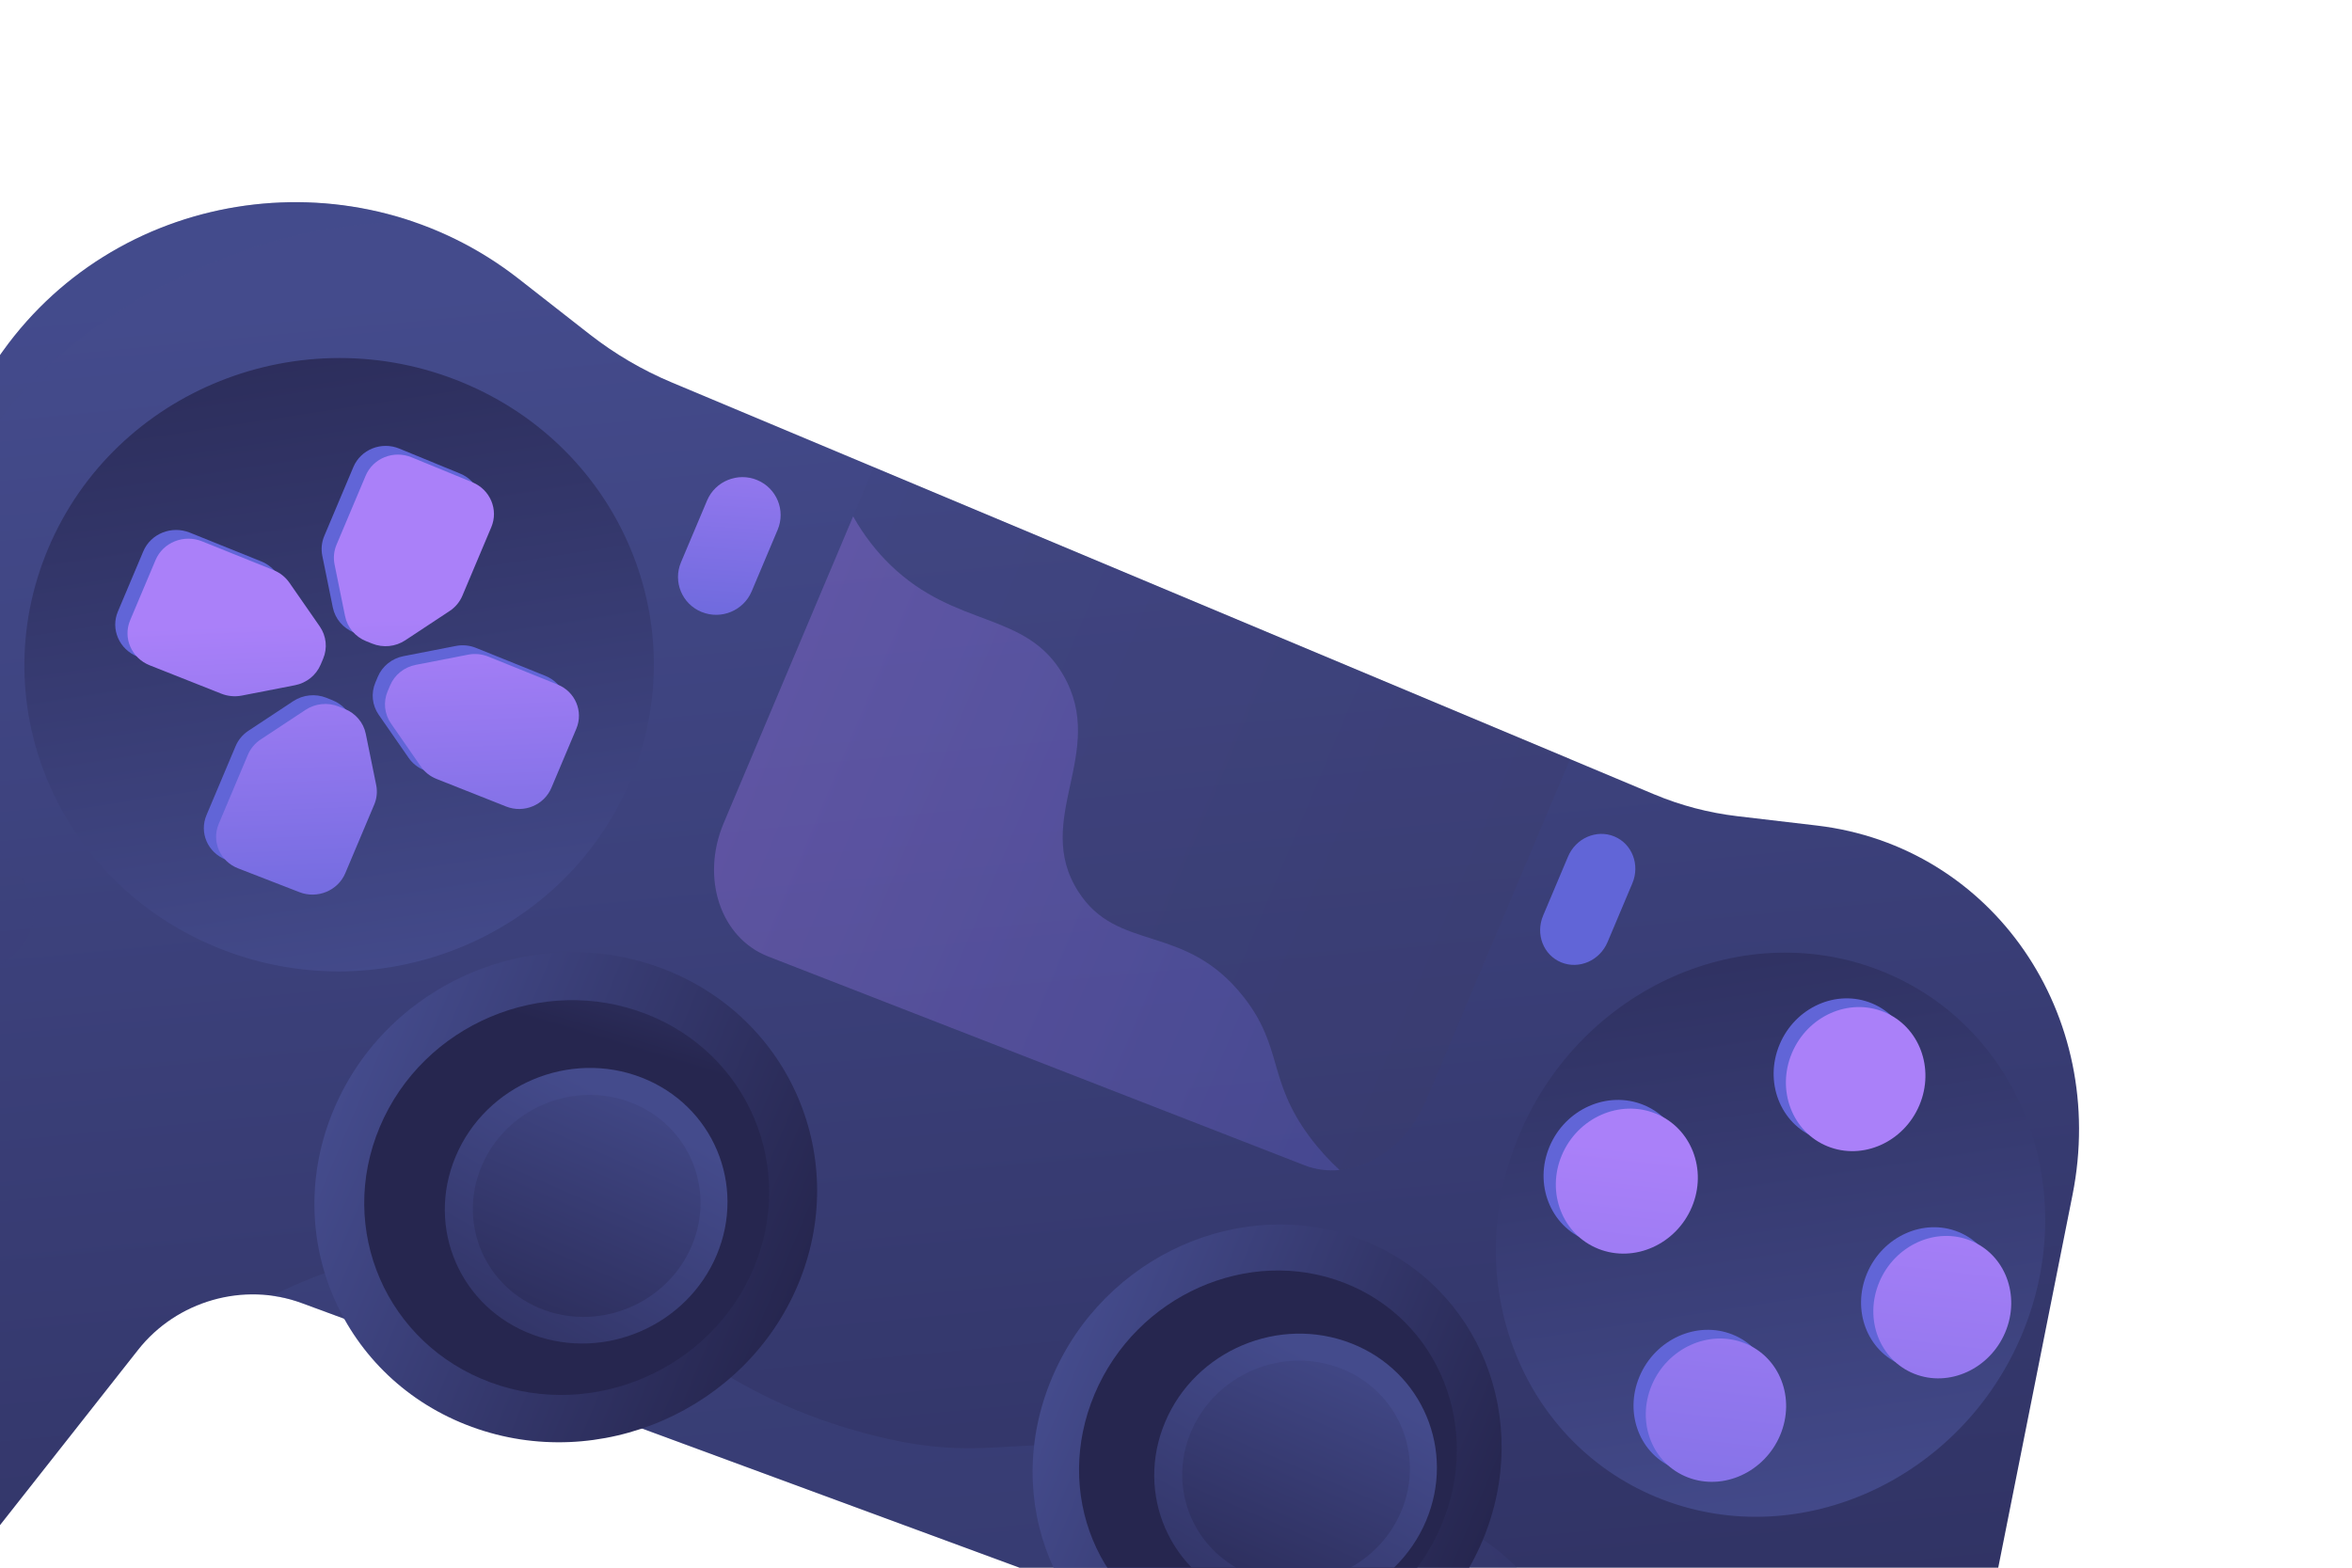 <svg width="186" height="124" viewBox="0 0 186 124" fill="none" xmlns="http://www.w3.org/2000/svg">
<g clip-path="url(#clip0_106_68814)">
<path d="M149.612 166.225L163.898 94.514C166.735 80.278 157.603 66.936 143.674 65.297L137.38 64.557C135.12 64.29 132.911 63.71 130.809 62.829L118.275 57.572L66.699 35.943L53.117 30.247C50.797 29.274 48.612 27.992 46.62 26.435L41.019 22.054C28.323 12.124 9.633 14.639 0.227 27.769L-48.228 95.419C-56.331 106.732 -54.266 121.685 -43.508 130.267C-31.54 139.812 -13.289 137.511 -3.805 125.467L10.922 106.768C13.977 102.889 19.277 101.379 23.855 103.067L100.57 131.352C104.718 132.881 107.143 137.048 106.515 141.535L103.51 162.986C101.597 176.648 111.648 187.888 125.107 187.413C136.861 186.997 147.274 177.958 149.611 166.225L149.612 166.225Z" fill="url(#paint0_linear_106_68814)"/>
<path style="mix-blend-mode:multiply" opacity="0.3" d="M103.168 92.173L60.756 75.658C56.98 74.188 55.394 69.459 57.233 65.102L69.1 36.972L124.163 60.041L112.757 87.079C110.99 91.266 106.704 93.549 103.168 92.172L103.168 92.173Z" fill="url(#paint1_linear_106_68814)"/>
<path style="mix-blend-mode:multiply" opacity="0.3" d="M113.762 163.017C115.707 158.038 119.122 156.491 121.796 148.755C123.046 145.139 126.6 134.858 122.161 126.971C117.909 119.415 108.361 117.679 96.012 115.435C80.1 112.543 79.195 116.264 68.392 113.365C52.642 109.138 50.22 100.063 37.895 98.985C31.75 98.448 26.161 100.165 21.525 102.495C22.313 102.602 23.095 102.787 23.857 103.068L100.572 131.352C104.72 132.882 107.144 137.048 106.516 141.535L103.512 162.987C101.959 174.072 108.285 183.563 117.917 186.494C111.624 175.043 111.91 167.761 113.762 163.018L113.762 163.017Z" fill="url(#paint2_linear_106_68814)"/>
<path d="M49.835 61.774C44.677 74 30.353 80.016 17.671 75.144C4.795 70.199 -1.489 55.949 3.812 43.384C9.113 30.819 23.873 24.98 36.605 30.266C49.146 35.473 54.994 49.549 49.836 61.774L49.835 61.774Z" fill="url(#paint3_linear_106_68814)"/>
<path d="M63.094 101.644C58.925 111.526 47.433 116.568 37.316 112.865C27.075 109.116 22.135 97.854 26.397 87.751C30.659 77.649 42.432 72.714 52.58 76.684C62.605 80.606 67.263 91.762 63.094 101.644Z" fill="url(#paint4_linear_106_68814)"/>
<path d="M59.597 100.32C56.231 108.298 46.953 112.35 38.801 109.347C30.568 106.314 26.612 97.249 30.038 89.129C33.463 81.01 42.925 77.025 51.097 80.202C59.189 83.348 62.963 92.343 59.597 100.32Z" fill="url(#paint5_linear_106_68814)"/>
<path d="M56.674 99.277C54.329 104.834 47.868 107.668 42.178 105.586C36.419 103.479 33.642 97.146 36.038 91.465C38.435 85.784 45.055 83.009 50.761 85.241C56.398 87.447 59.018 93.72 56.674 99.277Z" fill="url(#paint6_linear_106_68814)"/>
<path d="M54.708 98.532C52.815 103.018 47.598 105.297 43.013 103.608C38.384 101.902 36.159 96.805 38.086 92.24C40.012 87.674 45.333 85.433 49.927 87.219C54.477 88.988 56.6 94.047 54.708 98.533L54.708 98.532Z" fill="url(#paint7_linear_106_68814)"/>
<path d="M117.231 121.883C113.214 131.404 102.427 136.367 93.039 132.931C83.54 129.454 79.085 118.72 83.188 108.994C87.291 99.268 98.329 94.401 107.741 98.083C117.042 101.722 121.248 112.36 117.231 121.883Z" fill="url(#paint8_linear_106_68814)"/>
<path d="M113.984 120.653C110.741 128.339 102.032 132.33 94.468 129.542C86.832 126.729 83.263 118.09 86.562 110.271C89.861 102.453 98.732 98.524 106.311 101.471C113.82 104.39 117.227 112.966 113.984 120.653Z" fill="url(#paint9_linear_106_68814)"/>
<path d="M112.776 120.294C110.431 125.851 103.969 128.685 98.28 126.603C92.521 124.496 89.743 118.163 92.14 112.482C94.537 106.801 101.156 104.026 106.863 106.258C112.5 108.464 115.12 114.737 112.776 120.294Z" fill="url(#paint10_linear_106_68814)"/>
<path d="M110.809 119.549C108.916 124.035 103.699 126.315 99.114 124.625C94.485 122.92 92.26 117.823 94.186 113.257C96.112 108.691 101.433 106.451 106.028 108.237C110.578 110.005 112.701 115.063 110.808 119.55L110.809 119.549Z" fill="url(#paint11_linear_106_68814)"/>
<path d="M55.481 48.405C53.935 47.773 53.205 46.014 53.853 44.478L55.915 39.591C56.563 38.055 58.34 37.331 59.882 37.973C61.422 38.614 62.143 40.373 61.498 41.904L59.443 46.775C58.797 48.305 57.025 49.035 55.482 48.404L55.481 48.405Z" fill="url(#paint12_linear_106_68814)"/>
<path d="M123.466 76.123C122.056 75.546 121.413 73.89 122.032 72.423L124.001 67.757C124.62 66.291 126.262 65.577 127.668 66.163C129.071 66.747 129.707 68.405 129.09 69.866L127.128 74.517C126.512 75.979 124.873 76.698 123.466 76.122L123.466 76.123Z" fill="url(#paint13_linear_106_68814)"/>
<path d="M36.391 37.459L31.577 35.482C30.159 34.899 28.532 35.551 27.946 36.939L25.644 42.395C25.435 42.89 25.381 43.434 25.488 43.96L26.319 48.045C26.5 48.938 27.127 49.682 27.988 50.028L28.468 50.22C29.328 50.566 30.306 50.467 31.076 49.959L34.588 47.64C35.038 47.342 35.389 46.922 35.596 46.43L37.884 41.006C38.467 39.626 37.799 38.039 36.39 37.46L36.391 37.459Z" fill="url(#paint14_linear_106_68814)"/>
<path d="M22.713 69.88L17.86 67.996C16.43 67.44 15.743 65.864 16.329 64.475L18.631 59.019C18.839 58.524 19.194 58.1 19.649 57.799L23.19 55.46C23.964 54.95 24.947 54.849 25.809 55.192L26.289 55.384C27.151 55.726 27.776 56.465 27.956 57.353L28.78 61.405C28.886 61.924 28.832 62.464 28.624 62.955L26.336 68.379C25.754 69.759 24.133 70.432 22.712 69.88L22.713 69.88Z" fill="url(#paint15_linear_106_68814)"/>
<path d="M11.332 43.608L9.323 48.369C8.733 49.767 9.429 51.365 10.875 51.938L16.536 54.18C17.047 54.383 17.608 54.435 18.149 54.33L22.351 53.512C23.268 53.334 24.033 52.721 24.388 51.88L24.585 51.411C24.94 50.57 24.839 49.611 24.315 48.857L21.916 45.402C21.607 44.957 21.17 44.61 20.66 44.405L15.013 42.13C13.571 41.548 11.921 42.21 11.332 43.608Z" fill="url(#paint16_linear_106_68814)"/>
<path d="M44.604 56.957L42.635 61.625C42.057 62.995 40.458 63.659 39.061 63.105L33.55 60.922C33.049 60.723 32.62 60.384 32.317 59.947L29.949 56.535C29.429 55.787 29.329 54.833 29.683 53.995L29.88 53.527C30.234 52.689 30.994 52.078 31.904 51.901L36.052 51.093C36.583 50.989 37.134 51.042 37.634 51.243L43.131 53.458C44.524 54.02 45.183 55.585 44.605 56.956L44.604 56.957Z" fill="url(#paint17_linear_106_68814)"/>
<path d="M37.36 38.148L32.547 36.171C31.128 35.588 29.501 36.24 28.916 37.628L26.613 43.085C26.405 43.579 26.351 44.123 26.458 44.649L27.288 48.734C27.47 49.627 28.096 50.371 28.958 50.717L29.437 50.909C30.297 51.255 31.276 51.157 32.046 50.648L35.557 48.329C36.008 48.032 36.358 47.611 36.566 47.119L38.854 41.695C39.436 40.315 38.768 38.728 37.36 38.149L37.36 38.148Z" fill="url(#paint18_linear_106_68814)"/>
<path d="M23.682 70.569L18.829 68.685C17.399 68.129 16.712 66.553 17.298 65.165L19.6 59.708C19.809 59.213 20.163 58.789 20.619 58.488L24.16 56.15C24.933 55.639 25.916 55.538 26.779 55.882L27.259 56.073C28.12 56.415 28.746 57.154 28.926 58.043L29.75 62.094C29.856 62.614 29.801 63.153 29.594 63.644L27.306 69.068C26.723 70.448 25.102 71.121 23.682 70.57L23.682 70.569Z" fill="url(#paint19_linear_106_68814)"/>
<path d="M12.302 44.297L10.293 49.058C9.703 50.456 10.399 52.055 11.846 52.627L17.506 54.87C18.017 55.072 18.578 55.124 19.119 55.019L23.322 54.201C24.239 54.023 25.003 53.41 25.358 52.569L25.556 52.101C25.91 51.259 25.809 50.301 25.285 49.547L22.886 46.091C22.577 45.646 22.14 45.3 21.63 45.094L15.983 42.819C14.541 42.238 12.892 42.899 12.302 44.297Z" fill="url(#paint20_linear_106_68814)"/>
<path d="M45.575 57.646L43.605 62.314C43.027 63.685 41.428 64.348 40.031 63.795L34.521 61.611C34.019 61.413 33.59 61.074 33.286 60.636L30.918 57.224C30.399 56.476 30.299 55.522 30.653 54.684L30.85 54.216C31.203 53.378 31.963 52.767 32.873 52.59L37.021 51.782C37.553 51.678 38.104 51.731 38.604 51.932L44.101 54.148C45.494 54.709 46.153 56.275 45.575 57.645L45.575 57.646Z" fill="url(#paint21_linear_106_68814)"/>
<path d="M120.161 89.73C115.241 101.39 120.372 114.346 131.477 118.611C142.428 122.817 155.082 116.968 159.878 105.6C164.674 94.231 159.895 81.416 149.066 76.919C138.085 72.36 125.08 78.069 120.161 89.73Z" fill="url(#paint22_linear_106_68814)"/>
<path d="M150.82 86.729C149.587 89.652 146.338 91.111 143.555 89.983C140.763 88.851 139.498 85.544 140.739 82.602C141.98 79.66 145.251 78.211 148.036 79.362C150.811 80.509 152.053 83.806 150.82 86.73L150.82 86.729Z" fill="url(#paint23_linear_106_68814)"/>
<path d="M139.808 112.832C138.575 115.755 135.31 117.251 132.507 116.17C129.695 115.085 128.414 111.817 129.655 108.874C130.897 105.931 134.184 104.444 136.988 105.549C139.783 106.649 141.041 109.909 139.808 112.832Z" fill="url(#paint24_linear_106_68814)"/>
<path d="M129.958 87.389C132.787 88.531 134.066 91.843 132.823 94.789C131.58 97.735 128.28 99.218 125.441 98.095C122.593 96.969 121.292 93.648 122.543 90.682C123.795 87.715 127.119 86.243 129.958 87.389Z" fill="url(#paint25_linear_106_68814)"/>
<path d="M154.868 97.441C157.608 98.547 158.831 101.792 157.607 104.692C156.384 107.592 153.171 109.065 150.422 107.978C147.664 106.886 146.419 103.633 147.65 100.714C148.882 97.795 152.117 96.331 154.868 97.441Z" fill="url(#paint26_linear_106_68814)"/>
<path d="M151.79 87.417C150.557 90.341 147.308 91.799 144.525 90.671C141.733 89.539 140.468 86.232 141.709 83.291C142.95 80.349 146.221 78.899 149.006 80.051C151.781 81.198 153.023 84.495 151.79 87.418L151.79 87.417Z" fill="url(#paint27_linear_106_68814)"/>
<path d="M140.777 113.521C139.544 116.444 136.28 117.94 133.477 116.859C130.665 115.774 129.383 112.506 130.625 109.563C131.866 106.62 135.153 105.133 137.958 106.238C140.752 107.338 142.011 110.598 140.777 113.521Z" fill="url(#paint28_linear_106_68814)"/>
<path d="M130.928 88.078C133.757 89.219 135.036 92.532 133.793 95.478C132.55 98.424 129.249 99.907 126.411 98.784C123.563 97.658 122.262 94.337 123.513 91.371C124.765 88.404 128.089 86.932 130.928 88.078Z" fill="url(#paint29_linear_106_68814)"/>
<path d="M155.838 98.13C158.579 99.236 159.802 102.481 158.578 105.382C157.355 108.282 154.142 109.755 151.393 108.667C148.634 107.576 147.389 104.322 148.621 101.403C149.852 98.484 153.088 97.02 155.838 98.13Z" fill="url(#paint30_linear_106_68814)"/>
<path style="mix-blend-mode:multiply" opacity="0.3" d="M-33.439 124.618C-30.725 119.382 -23.091 121.653 -18.726 115.444C-12.742 106.933 -23.084 96.971 -17.726 87.371C-12.484 77.983 1.998 79.29 2.661 72.521C2.99 69.158 -0.52 68.204 -3.316 62.182C-7.246 53.716 -5.254 44.95 -4.587 42.481C-0.434 27.12 15.809 21.132 18.747 20.048C23.726 18.212 28.494 17.571 32.69 17.546C21.129 13.588 7.726 17.299 0.226 27.77L-48.228 95.419C-56.331 106.733 -54.266 121.685 -43.508 130.266C-40.094 132.989 -36.17 134.744 -32.084 135.588C-34.796 130.096 -34.55 126.761 -33.439 124.618Z" fill="url(#paint31_linear_106_68814)"/>
<path style="mix-blend-mode:soft-light" opacity="0.3" d="M98.337 78.843C93.678 72.928 88.39 75.405 85.265 70.506C81.622 64.793 87.604 59.529 84.099 53.42C81.147 48.275 75.617 49.768 70.374 44.649C69.354 43.654 68.353 42.411 67.467 40.843L57.232 65.102C55.395 69.458 56.98 74.187 60.756 75.658L103.168 92.173C104.06 92.52 105 92.633 105.935 92.543C105.098 91.773 104.292 90.897 103.552 89.898C100.223 85.403 101.475 82.826 98.338 78.844L98.337 78.843Z" fill="url(#paint32_linear_106_68814)"/>
</g>
<defs>
<linearGradient id="paint0_linear_106_68814" x1="48.183" y1="21.582" x2="64.728" y2="195.738" gradientUnits="userSpaceOnUse">
<stop stop-color="#444B8C"/>
<stop offset="1" stop-color="#26264F"/>
</linearGradient>
<linearGradient id="paint1_linear_106_68814" x1="61.57" y1="54.819" x2="116.575" y2="78.025" gradientUnits="userSpaceOnUse">
<stop stop-color="#40447E"/>
<stop offset="1" stop-color="#3C3B6B"/>
</linearGradient>
<linearGradient id="paint2_linear_106_68814" x1="103.896" y1="129.992" x2="157.917" y2="107.14" gradientUnits="userSpaceOnUse">
<stop stop-color="#444B8C"/>
<stop offset="1" stop-color="#26264F"/>
</linearGradient>
<linearGradient id="paint3_linear_106_68814" x1="30.841" y1="78.885" x2="20.999" y2="14.551" gradientUnits="userSpaceOnUse">
<stop stop-color="#444B8C"/>
<stop offset="1" stop-color="#26264F"/>
</linearGradient>
<linearGradient id="paint4_linear_106_68814" x1="26.683" y1="87.077" x2="62.809" y2="102.319" gradientUnits="userSpaceOnUse">
<stop stop-color="#444B8C"/>
<stop offset="1" stop-color="#26264F"/>
</linearGradient>
<linearGradient id="paint5_linear_106_68814" x1="54.299" y1="63.172" x2="48.47" y2="82.568" gradientUnits="userSpaceOnUse">
<stop stop-color="#444B8C"/>
<stop offset="1" stop-color="#26264F"/>
</linearGradient>
<linearGradient id="paint6_linear_106_68814" x1="50.475" y1="87.957" x2="33.893" y2="117.8" gradientUnits="userSpaceOnUse">
<stop stop-color="#444B8C"/>
<stop offset="1" stop-color="#26264F"/>
</linearGradient>
<linearGradient id="paint7_linear_106_68814" x1="51.403" y1="83.89" x2="39.785" y2="110.566" gradientUnits="userSpaceOnUse">
<stop stop-color="#444B8C"/>
<stop offset="1" stop-color="#26264F"/>
</linearGradient>
<linearGradient id="paint8_linear_106_68814" x1="83.453" y1="108.369" x2="116.967" y2="122.508" gradientUnits="userSpaceOnUse">
<stop stop-color="#444B8C"/>
<stop offset="1" stop-color="#26264F"/>
</linearGradient>
<linearGradient id="paint9_linear_106_68814" x1="110.878" y1="80.177" x2="105.049" y2="99.572" gradientUnits="userSpaceOnUse">
<stop stop-color="#444B8C"/>
<stop offset="1" stop-color="#26264F"/>
</linearGradient>
<linearGradient id="paint10_linear_106_68814" x1="106.577" y1="108.974" x2="89.995" y2="138.817" gradientUnits="userSpaceOnUse">
<stop stop-color="#444B8C"/>
<stop offset="1" stop-color="#26264F"/>
</linearGradient>
<linearGradient id="paint11_linear_106_68814" x1="107.504" y1="104.907" x2="95.887" y2="131.583" gradientUnits="userSpaceOnUse">
<stop stop-color="#444B8C"/>
<stop offset="1" stop-color="#26264F"/>
</linearGradient>
<linearGradient id="paint12_linear_106_68814" x1="58.549" y1="30.33" x2="57" y2="53.127" gradientUnits="userSpaceOnUse">
<stop stop-color="#AA80F9"/>
<stop offset="1" stop-color="#6165D7"/>
</linearGradient>
<linearGradient id="paint13_linear_106_68814" x1="128.013" y1="35.048" x2="126.465" y2="57.847" gradientUnits="userSpaceOnUse">
<stop stop-color="#AA80F9"/>
<stop offset="1" stop-color="#6165D7"/>
</linearGradient>
<linearGradient id="paint14_linear_106_68814" x1="45.167" y1="73.95" x2="41.9" y2="66.352" gradientUnits="userSpaceOnUse">
<stop stop-color="#AA80F9"/>
<stop offset="1" stop-color="#6165D7"/>
</linearGradient>
<linearGradient id="paint15_linear_106_68814" x1="30.118" y1="80.421" x2="26.851" y2="72.823" gradientUnits="userSpaceOnUse">
<stop stop-color="#AA80F9"/>
<stop offset="1" stop-color="#6165D7"/>
</linearGradient>
<linearGradient id="paint16_linear_106_68814" x1="30.085" y1="80.434" x2="26.819" y2="72.836" gradientUnits="userSpaceOnUse">
<stop stop-color="#AA80F9"/>
<stop offset="1" stop-color="#6165D7"/>
</linearGradient>
<linearGradient id="paint17_linear_106_68814" x1="45.098" y1="73.98" x2="41.832" y2="66.382" gradientUnits="userSpaceOnUse">
<stop stop-color="#AA80F9"/>
<stop offset="1" stop-color="#6165D7"/>
</linearGradient>
<linearGradient id="paint18_linear_106_68814" x1="33" y1="48.878" x2="34.204" y2="78.301" gradientUnits="userSpaceOnUse">
<stop stop-color="#AA80F9"/>
<stop offset="1" stop-color="#6165D7"/>
</linearGradient>
<linearGradient id="paint19_linear_106_68814" x1="22.828" y1="49.294" x2="24.031" y2="78.716" gradientUnits="userSpaceOnUse">
<stop stop-color="#AA80F9"/>
<stop offset="1" stop-color="#6165D7"/>
</linearGradient>
<linearGradient id="paint20_linear_106_68814" x1="17.879" y1="49.496" x2="19.083" y2="78.919" gradientUnits="userSpaceOnUse">
<stop stop-color="#AA80F9"/>
<stop offset="1" stop-color="#6165D7"/>
</linearGradient>
<linearGradient id="paint21_linear_106_68814" x1="37.808" y1="48.681" x2="39.012" y2="78.104" gradientUnits="userSpaceOnUse">
<stop stop-color="#AA80F9"/>
<stop offset="1" stop-color="#6165D7"/>
</linearGradient>
<linearGradient id="paint22_linear_106_68814" x1="143.758" y1="122.375" x2="133.362" y2="53.771" gradientUnits="userSpaceOnUse">
<stop stop-color="#444B8C"/>
<stop offset="1" stop-color="#26264F"/>
</linearGradient>
<linearGradient id="paint23_linear_106_68814" x1="161.459" y1="123.23" x2="157.128" y2="112.577" gradientUnits="userSpaceOnUse">
<stop stop-color="#AA80F9"/>
<stop offset="1" stop-color="#6165D7"/>
</linearGradient>
<linearGradient id="paint24_linear_106_68814" x1="142.841" y1="130.8" x2="138.51" y2="120.147" gradientUnits="userSpaceOnUse">
<stop stop-color="#AA80F9"/>
<stop offset="1" stop-color="#6165D7"/>
</linearGradient>
<linearGradient id="paint25_linear_106_68814" x1="143.114" y1="130.689" x2="138.782" y2="120.036" gradientUnits="userSpaceOnUse">
<stop stop-color="#AA80F9"/>
<stop offset="1" stop-color="#6165D7"/>
</linearGradient>
<linearGradient id="paint26_linear_106_68814" x1="161.043" y1="123.399" x2="156.712" y2="112.746" gradientUnits="userSpaceOnUse">
<stop stop-color="#AA80F9"/>
<stop offset="1" stop-color="#6165D7"/>
</linearGradient>
<linearGradient id="paint27_linear_106_68814" x1="145.888" y1="92.786" x2="139.867" y2="144.714" gradientUnits="userSpaceOnUse">
<stop stop-color="#AA80F9"/>
<stop offset="1" stop-color="#6165D7"/>
</linearGradient>
<linearGradient id="paint28_linear_106_68814" x1="137.982" y1="91.87" x2="131.961" y2="143.797" gradientUnits="userSpaceOnUse">
<stop stop-color="#AA80F9"/>
<stop offset="1" stop-color="#6165D7"/>
</linearGradient>
<linearGradient id="paint29_linear_106_68814" x1="128.954" y1="90.823" x2="122.934" y2="142.75" gradientUnits="userSpaceOnUse">
<stop stop-color="#AA80F9"/>
<stop offset="1" stop-color="#6165D7"/>
</linearGradient>
<linearGradient id="paint30_linear_106_68814" x1="154.71" y1="93.809" x2="148.689" y2="145.737" gradientUnits="userSpaceOnUse">
<stop stop-color="#AA80F9"/>
<stop offset="1" stop-color="#6165D7"/>
</linearGradient>
<linearGradient id="paint31_linear_106_68814" x1="-13.768" y1="27.467" x2="2.776" y2="201.623" gradientUnits="userSpaceOnUse">
<stop stop-color="#444B8C"/>
<stop offset="1" stop-color="#26264F"/>
</linearGradient>
<linearGradient id="paint32_linear_106_68814" x1="60.725" y1="56.823" x2="115.73" y2="80.029" gradientUnits="userSpaceOnUse">
<stop stop-color="#AA80F9"/>
<stop offset="1" stop-color="#6165D7"/>
</linearGradient>
<clipPath id="clip0_106_68814">
<rect width="211" height="134.547" fill="white" transform="translate(-8.7) rotate(22.874)"/>
</clipPath>
</defs>
</svg>

